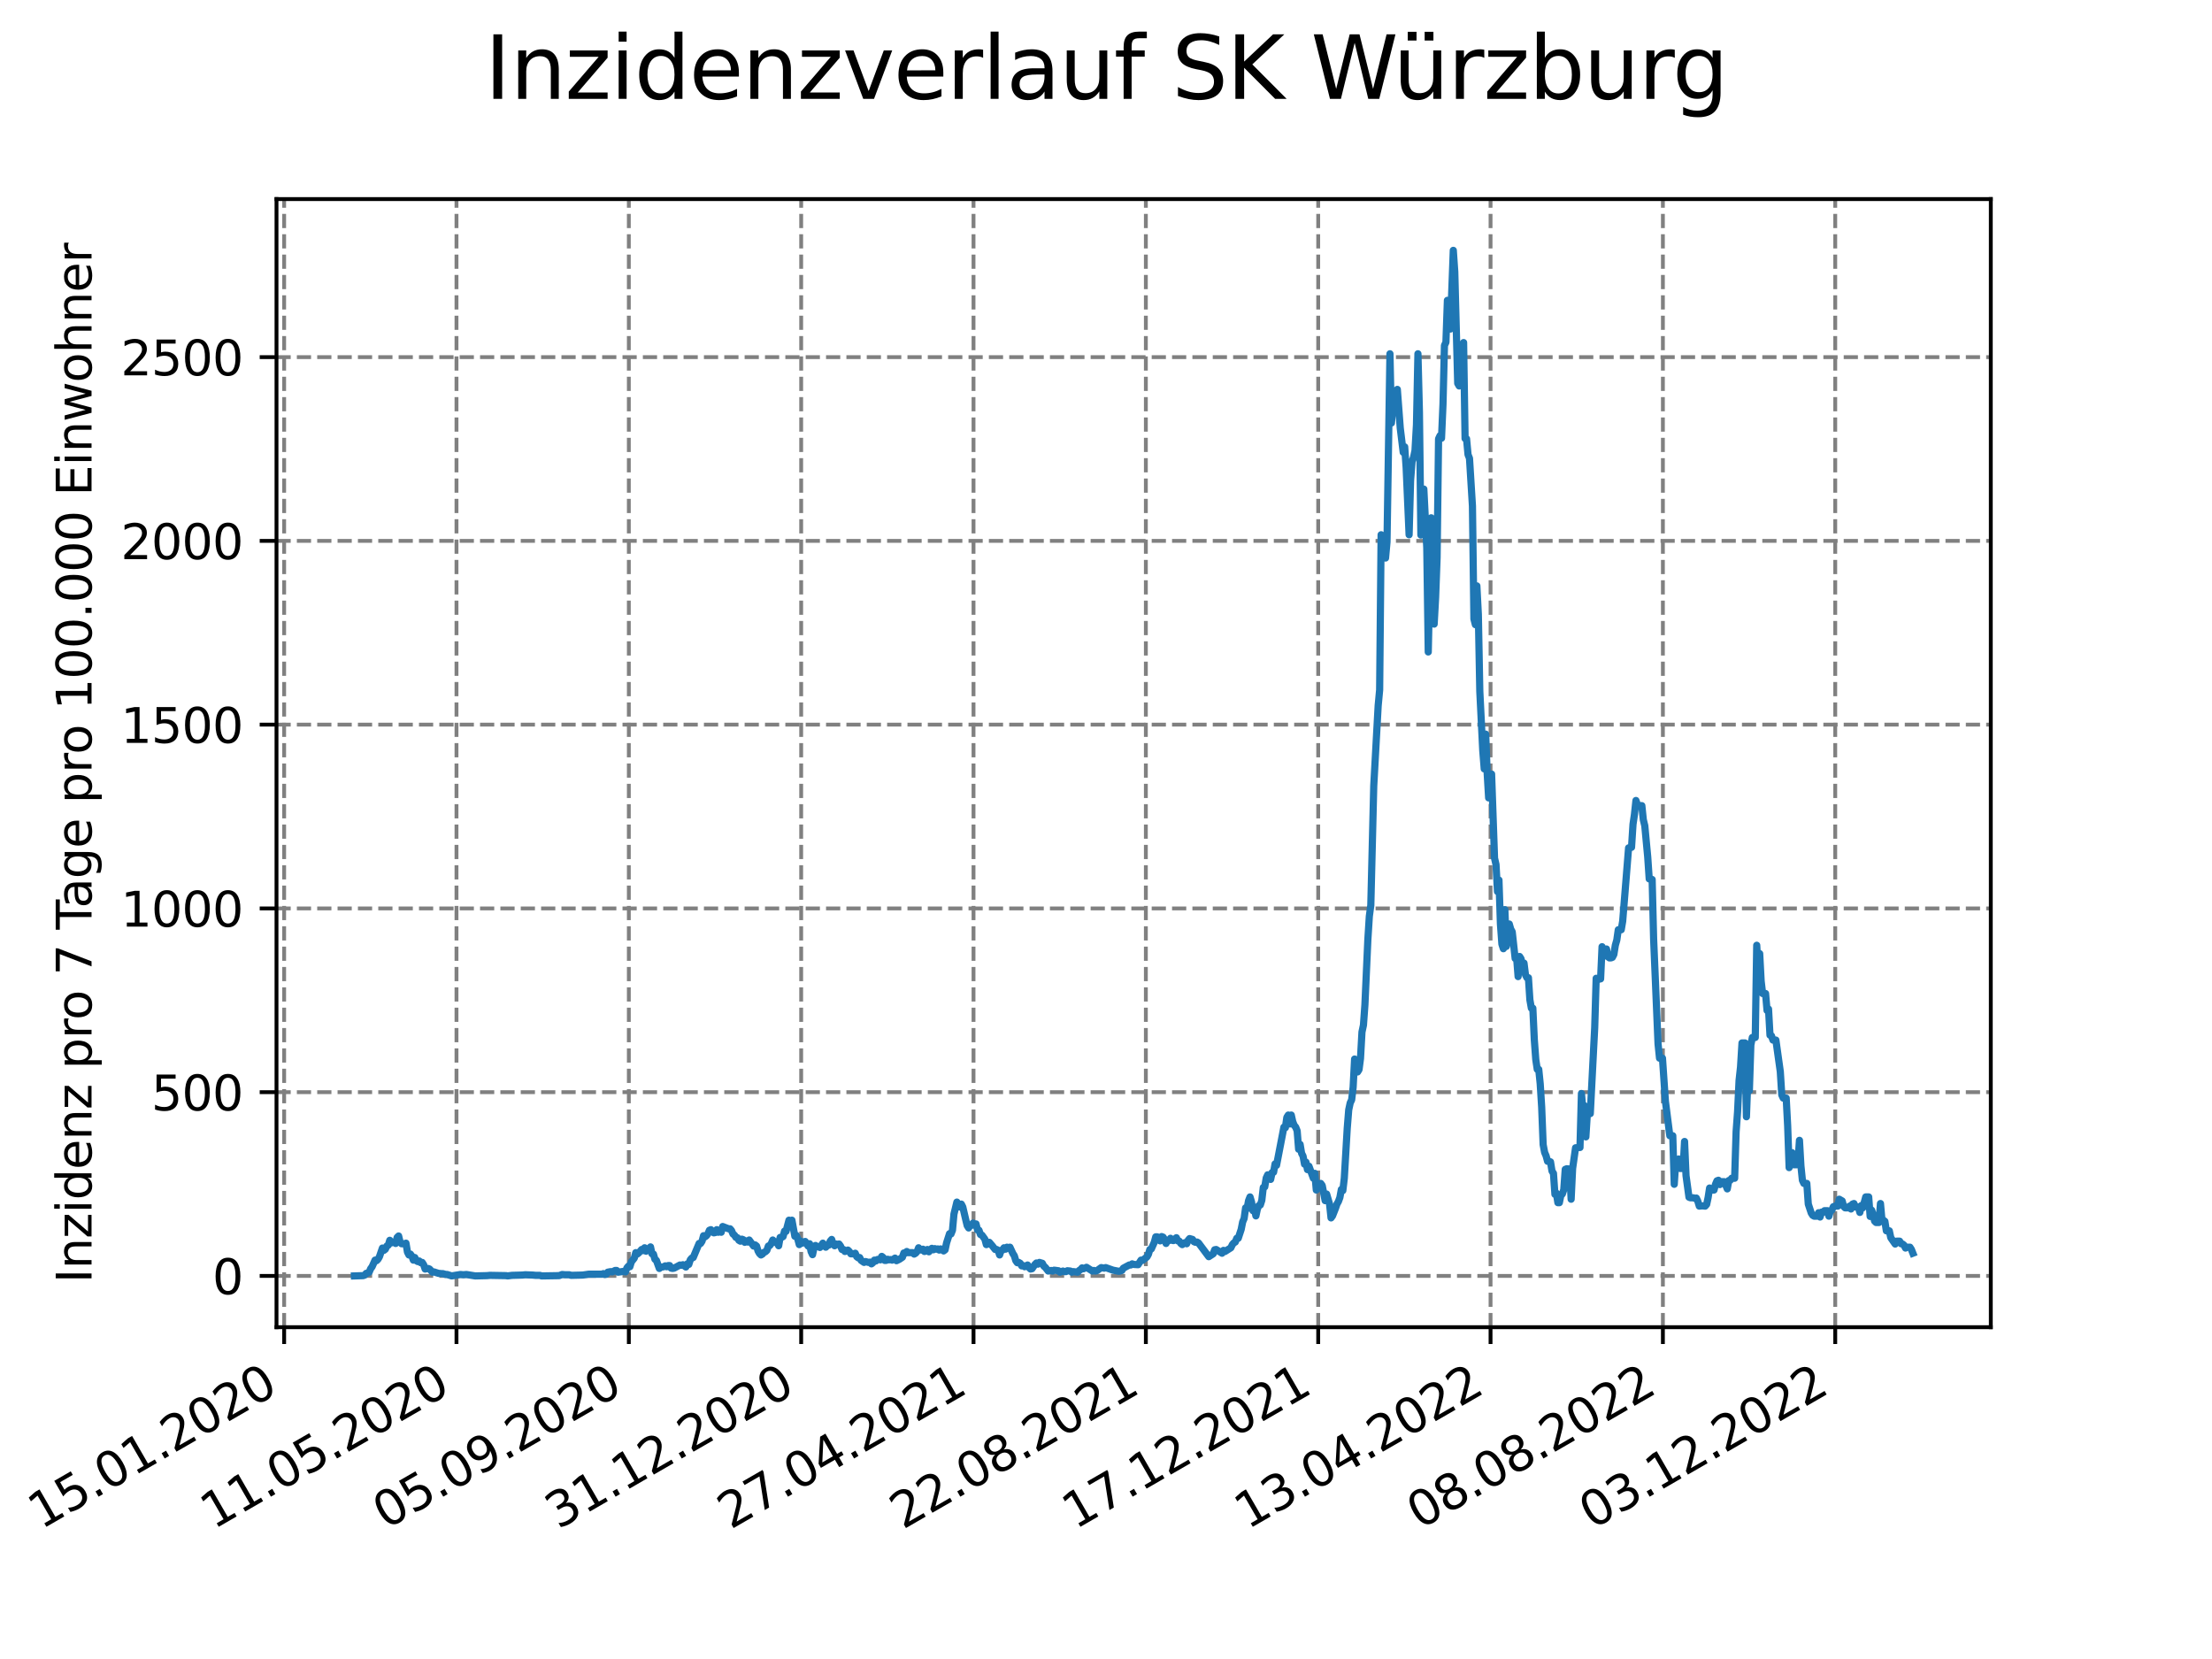 <?xml version="1.0" encoding="utf-8" standalone="no"?>
<!DOCTYPE svg PUBLIC "-//W3C//DTD SVG 1.1//EN"
  "http://www.w3.org/Graphics/SVG/1.1/DTD/svg11.dtd">
<svg xmlns:xlink="http://www.w3.org/1999/xlink" width="460.8pt" height="345.6pt" viewBox="0 0 460.8 345.6" xmlns="http://www.w3.org/2000/svg" version="1.1">
 <defs>
  <style type="text/css">*{stroke-linejoin: round; stroke-linecap: butt}</style>
 </defs>
 <g id="figure_1">
  <g id="patch_1">
   <path d="M 0 345.6 
L 460.8 345.6 
L 460.8 0 
L 0 0 
z
" style="fill: #ffffff"/>
  </g>
  <g id="axes_1">
   <g id="patch_2">
    <path d="M 57.6 276.48 
L 414.72 276.48 
L 414.72 41.472 
L 57.6 41.472 
z
" style="fill: #ffffff"/>
   </g>
   <g id="matplotlib.axis_1">
    <g id="xtick_1">
     <g id="line2d_1">
      <path d="M 59.193 276.48 
L 59.193 41.472 
" clip-path="url(#pc63fee8f72)" style="fill: none; stroke-dasharray: 2.96,1.28; stroke-dashoffset: 0; stroke: #808080; stroke-width: 0.8"/>
     </g>
     <g id="line2d_2">
      <defs>
       <path id="md79381e621" d="M 0 0 
L 0 3.5 
" style="stroke: #000000; stroke-width: 0.8"/>
      </defs>
      <g>
       <use xlink:href="#md79381e621" x="59.193" y="276.48" style="stroke: #000000; stroke-width: 0.8"/>
      </g>
     </g>
     <g id="text_1">
      <!-- 15.01.2020 -->
      <g transform="translate(8.568 318.689) rotate(-30) scale(0.1 -0.1)">
       <defs>
        <path id="DejaVuSans-31" d="M 794 531 
L 1825 531 
L 1825 4091 
L 703 3866 
L 703 4441 
L 1819 4666 
L 2450 4666 
L 2450 531 
L 3481 531 
L 3481 0 
L 794 0 
L 794 531 
z
" transform="scale(0.016)"/>
        <path id="DejaVuSans-35" d="M 691 4666 
L 3169 4666 
L 3169 4134 
L 1269 4134 
L 1269 2991 
Q 1406 3038 1543 3061 
Q 1681 3084 1819 3084 
Q 2600 3084 3056 2656 
Q 3513 2228 3513 1497 
Q 3513 744 3044 326 
Q 2575 -91 1722 -91 
Q 1428 -91 1123 -41 
Q 819 9 494 109 
L 494 744 
Q 775 591 1075 516 
Q 1375 441 1709 441 
Q 2250 441 2565 725 
Q 2881 1009 2881 1497 
Q 2881 1984 2565 2268 
Q 2250 2553 1709 2553 
Q 1456 2553 1204 2497 
Q 953 2441 691 2322 
L 691 4666 
z
" transform="scale(0.016)"/>
        <path id="DejaVuSans-2e" d="M 684 794 
L 1344 794 
L 1344 0 
L 684 0 
L 684 794 
z
" transform="scale(0.016)"/>
        <path id="DejaVuSans-30" d="M 2034 4250 
Q 1547 4250 1301 3770 
Q 1056 3291 1056 2328 
Q 1056 1369 1301 889 
Q 1547 409 2034 409 
Q 2525 409 2770 889 
Q 3016 1369 3016 2328 
Q 3016 3291 2770 3770 
Q 2525 4250 2034 4250 
z
M 2034 4750 
Q 2819 4750 3233 4129 
Q 3647 3509 3647 2328 
Q 3647 1150 3233 529 
Q 2819 -91 2034 -91 
Q 1250 -91 836 529 
Q 422 1150 422 2328 
Q 422 3509 836 4129 
Q 1250 4750 2034 4750 
z
" transform="scale(0.016)"/>
        <path id="DejaVuSans-32" d="M 1228 531 
L 3431 531 
L 3431 0 
L 469 0 
L 469 531 
Q 828 903 1448 1529 
Q 2069 2156 2228 2338 
Q 2531 2678 2651 2914 
Q 2772 3150 2772 3378 
Q 2772 3750 2511 3984 
Q 2250 4219 1831 4219 
Q 1534 4219 1204 4116 
Q 875 4013 500 3803 
L 500 4441 
Q 881 4594 1212 4672 
Q 1544 4750 1819 4750 
Q 2544 4750 2975 4387 
Q 3406 4025 3406 3419 
Q 3406 3131 3298 2873 
Q 3191 2616 2906 2266 
Q 2828 2175 2409 1742 
Q 1991 1309 1228 531 
z
" transform="scale(0.016)"/>
       </defs>
       <use xlink:href="#DejaVuSans-31"/>
       <use xlink:href="#DejaVuSans-35" x="63.623"/>
       <use xlink:href="#DejaVuSans-2e" x="127.246"/>
       <use xlink:href="#DejaVuSans-30" x="159.033"/>
       <use xlink:href="#DejaVuSans-31" x="222.656"/>
       <use xlink:href="#DejaVuSans-2e" x="286.279"/>
       <use xlink:href="#DejaVuSans-32" x="318.066"/>
       <use xlink:href="#DejaVuSans-30" x="381.689"/>
       <use xlink:href="#DejaVuSans-32" x="445.312"/>
       <use xlink:href="#DejaVuSans-30" x="508.936"/>
      </g>
     </g>
    </g>
    <g id="xtick_2">
     <g id="line2d_3">
      <path d="M 95.095 276.48 
L 95.095 41.472 
" clip-path="url(#pc63fee8f72)" style="fill: none; stroke-dasharray: 2.96,1.28; stroke-dashoffset: 0; stroke: #808080; stroke-width: 0.8"/>
     </g>
     <g id="line2d_4">
      <g>
       <use xlink:href="#md79381e621" x="95.095" y="276.48" style="stroke: #000000; stroke-width: 0.8"/>
      </g>
     </g>
     <g id="text_2">
      <!-- 11.05.2020 -->
      <g transform="translate(44.47 318.689) rotate(-30) scale(0.1 -0.1)">
       <use xlink:href="#DejaVuSans-31"/>
       <use xlink:href="#DejaVuSans-31" x="63.623"/>
       <use xlink:href="#DejaVuSans-2e" x="127.246"/>
       <use xlink:href="#DejaVuSans-30" x="159.033"/>
       <use xlink:href="#DejaVuSans-35" x="222.656"/>
       <use xlink:href="#DejaVuSans-2e" x="286.279"/>
       <use xlink:href="#DejaVuSans-32" x="318.066"/>
       <use xlink:href="#DejaVuSans-30" x="381.689"/>
       <use xlink:href="#DejaVuSans-32" x="445.312"/>
       <use xlink:href="#DejaVuSans-30" x="508.936"/>
      </g>
     </g>
    </g>
    <g id="xtick_3">
     <g id="line2d_5">
      <path d="M 130.998 276.48 
L 130.998 41.472 
" clip-path="url(#pc63fee8f72)" style="fill: none; stroke-dasharray: 2.96,1.28; stroke-dashoffset: 0; stroke: #808080; stroke-width: 0.8"/>
     </g>
     <g id="line2d_6">
      <g>
       <use xlink:href="#md79381e621" x="130.998" y="276.48" style="stroke: #000000; stroke-width: 0.8"/>
      </g>
     </g>
     <g id="text_3">
      <!-- 05.09.2020 -->
      <g transform="translate(80.372 318.689) rotate(-30) scale(0.1 -0.1)">
       <defs>
        <path id="DejaVuSans-39" d="M 703 97 
L 703 672 
Q 941 559 1184 500 
Q 1428 441 1663 441 
Q 2288 441 2617 861 
Q 2947 1281 2994 2138 
Q 2813 1869 2534 1725 
Q 2256 1581 1919 1581 
Q 1219 1581 811 2004 
Q 403 2428 403 3163 
Q 403 3881 828 4315 
Q 1253 4750 1959 4750 
Q 2769 4750 3195 4129 
Q 3622 3509 3622 2328 
Q 3622 1225 3098 567 
Q 2575 -91 1691 -91 
Q 1453 -91 1209 -44 
Q 966 3 703 97 
z
M 1959 2075 
Q 2384 2075 2632 2365 
Q 2881 2656 2881 3163 
Q 2881 3666 2632 3958 
Q 2384 4250 1959 4250 
Q 1534 4250 1286 3958 
Q 1038 3666 1038 3163 
Q 1038 2656 1286 2365 
Q 1534 2075 1959 2075 
z
" transform="scale(0.016)"/>
       </defs>
       <use xlink:href="#DejaVuSans-30"/>
       <use xlink:href="#DejaVuSans-35" x="63.623"/>
       <use xlink:href="#DejaVuSans-2e" x="127.246"/>
       <use xlink:href="#DejaVuSans-30" x="159.033"/>
       <use xlink:href="#DejaVuSans-39" x="222.656"/>
       <use xlink:href="#DejaVuSans-2e" x="286.279"/>
       <use xlink:href="#DejaVuSans-32" x="318.066"/>
       <use xlink:href="#DejaVuSans-30" x="381.689"/>
       <use xlink:href="#DejaVuSans-32" x="445.312"/>
       <use xlink:href="#DejaVuSans-30" x="508.936"/>
      </g>
     </g>
    </g>
    <g id="xtick_4">
     <g id="line2d_7">
      <path d="M 166.9 276.48 
L 166.9 41.472 
" clip-path="url(#pc63fee8f72)" style="fill: none; stroke-dasharray: 2.96,1.28; stroke-dashoffset: 0; stroke: #808080; stroke-width: 0.8"/>
     </g>
     <g id="line2d_8">
      <g>
       <use xlink:href="#md79381e621" x="166.9" y="276.48" style="stroke: #000000; stroke-width: 0.8"/>
      </g>
     </g>
     <g id="text_4">
      <!-- 31.12.2020 -->
      <g transform="translate(116.275 318.689) rotate(-30) scale(0.1 -0.1)">
       <defs>
        <path id="DejaVuSans-33" d="M 2597 2516 
Q 3050 2419 3304 2112 
Q 3559 1806 3559 1356 
Q 3559 666 3084 287 
Q 2609 -91 1734 -91 
Q 1441 -91 1130 -33 
Q 819 25 488 141 
L 488 750 
Q 750 597 1062 519 
Q 1375 441 1716 441 
Q 2309 441 2620 675 
Q 2931 909 2931 1356 
Q 2931 1769 2642 2001 
Q 2353 2234 1838 2234 
L 1294 2234 
L 1294 2753 
L 1863 2753 
Q 2328 2753 2575 2939 
Q 2822 3125 2822 3475 
Q 2822 3834 2567 4026 
Q 2313 4219 1838 4219 
Q 1578 4219 1281 4162 
Q 984 4106 628 3988 
L 628 4550 
Q 988 4650 1302 4700 
Q 1616 4750 1894 4750 
Q 2613 4750 3031 4423 
Q 3450 4097 3450 3541 
Q 3450 3153 3228 2886 
Q 3006 2619 2597 2516 
z
" transform="scale(0.016)"/>
       </defs>
       <use xlink:href="#DejaVuSans-33"/>
       <use xlink:href="#DejaVuSans-31" x="63.623"/>
       <use xlink:href="#DejaVuSans-2e" x="127.246"/>
       <use xlink:href="#DejaVuSans-31" x="159.033"/>
       <use xlink:href="#DejaVuSans-32" x="222.656"/>
       <use xlink:href="#DejaVuSans-2e" x="286.279"/>
       <use xlink:href="#DejaVuSans-32" x="318.066"/>
       <use xlink:href="#DejaVuSans-30" x="381.689"/>
       <use xlink:href="#DejaVuSans-32" x="445.312"/>
       <use xlink:href="#DejaVuSans-30" x="508.936"/>
      </g>
     </g>
    </g>
    <g id="xtick_5">
     <g id="line2d_9">
      <path d="M 202.802 276.48 
L 202.802 41.472 
" clip-path="url(#pc63fee8f72)" style="fill: none; stroke-dasharray: 2.96,1.28; stroke-dashoffset: 0; stroke: #808080; stroke-width: 0.8"/>
     </g>
     <g id="line2d_10">
      <g>
       <use xlink:href="#md79381e621" x="202.802" y="276.48" style="stroke: #000000; stroke-width: 0.8"/>
      </g>
     </g>
     <g id="text_5">
      <!-- 27.04.2021 -->
      <g transform="translate(152.177 318.689) rotate(-30) scale(0.1 -0.1)">
       <defs>
        <path id="DejaVuSans-37" d="M 525 4666 
L 3525 4666 
L 3525 4397 
L 1831 0 
L 1172 0 
L 2766 4134 
L 525 4134 
L 525 4666 
z
" transform="scale(0.016)"/>
        <path id="DejaVuSans-34" d="M 2419 4116 
L 825 1625 
L 2419 1625 
L 2419 4116 
z
M 2253 4666 
L 3047 4666 
L 3047 1625 
L 3713 1625 
L 3713 1100 
L 3047 1100 
L 3047 0 
L 2419 0 
L 2419 1100 
L 313 1100 
L 313 1709 
L 2253 4666 
z
" transform="scale(0.016)"/>
       </defs>
       <use xlink:href="#DejaVuSans-32"/>
       <use xlink:href="#DejaVuSans-37" x="63.623"/>
       <use xlink:href="#DejaVuSans-2e" x="127.246"/>
       <use xlink:href="#DejaVuSans-30" x="159.033"/>
       <use xlink:href="#DejaVuSans-34" x="222.656"/>
       <use xlink:href="#DejaVuSans-2e" x="286.279"/>
       <use xlink:href="#DejaVuSans-32" x="318.066"/>
       <use xlink:href="#DejaVuSans-30" x="381.689"/>
       <use xlink:href="#DejaVuSans-32" x="445.312"/>
       <use xlink:href="#DejaVuSans-31" x="508.936"/>
      </g>
     </g>
    </g>
    <g id="xtick_6">
     <g id="line2d_11">
      <path d="M 238.704 276.48 
L 238.704 41.472 
" clip-path="url(#pc63fee8f72)" style="fill: none; stroke-dasharray: 2.96,1.28; stroke-dashoffset: 0; stroke: #808080; stroke-width: 0.8"/>
     </g>
     <g id="line2d_12">
      <g>
       <use xlink:href="#md79381e621" x="238.704" y="276.48" style="stroke: #000000; stroke-width: 0.8"/>
      </g>
     </g>
     <g id="text_6">
      <!-- 22.08.2021 -->
      <g transform="translate(188.079 318.689) rotate(-30) scale(0.1 -0.1)">
       <defs>
        <path id="DejaVuSans-38" d="M 2034 2216 
Q 1584 2216 1326 1975 
Q 1069 1734 1069 1313 
Q 1069 891 1326 650 
Q 1584 409 2034 409 
Q 2484 409 2743 651 
Q 3003 894 3003 1313 
Q 3003 1734 2745 1975 
Q 2488 2216 2034 2216 
z
M 1403 2484 
Q 997 2584 770 2862 
Q 544 3141 544 3541 
Q 544 4100 942 4425 
Q 1341 4750 2034 4750 
Q 2731 4750 3128 4425 
Q 3525 4100 3525 3541 
Q 3525 3141 3298 2862 
Q 3072 2584 2669 2484 
Q 3125 2378 3379 2068 
Q 3634 1759 3634 1313 
Q 3634 634 3220 271 
Q 2806 -91 2034 -91 
Q 1263 -91 848 271 
Q 434 634 434 1313 
Q 434 1759 690 2068 
Q 947 2378 1403 2484 
z
M 1172 3481 
Q 1172 3119 1398 2916 
Q 1625 2713 2034 2713 
Q 2441 2713 2670 2916 
Q 2900 3119 2900 3481 
Q 2900 3844 2670 4047 
Q 2441 4250 2034 4250 
Q 1625 4250 1398 4047 
Q 1172 3844 1172 3481 
z
" transform="scale(0.016)"/>
       </defs>
       <use xlink:href="#DejaVuSans-32"/>
       <use xlink:href="#DejaVuSans-32" x="63.623"/>
       <use xlink:href="#DejaVuSans-2e" x="127.246"/>
       <use xlink:href="#DejaVuSans-30" x="159.033"/>
       <use xlink:href="#DejaVuSans-38" x="222.656"/>
       <use xlink:href="#DejaVuSans-2e" x="286.279"/>
       <use xlink:href="#DejaVuSans-32" x="318.066"/>
       <use xlink:href="#DejaVuSans-30" x="381.689"/>
       <use xlink:href="#DejaVuSans-32" x="445.312"/>
       <use xlink:href="#DejaVuSans-31" x="508.936"/>
      </g>
     </g>
    </g>
    <g id="xtick_7">
     <g id="line2d_13">
      <path d="M 274.607 276.48 
L 274.607 41.472 
" clip-path="url(#pc63fee8f72)" style="fill: none; stroke-dasharray: 2.96,1.28; stroke-dashoffset: 0; stroke: #808080; stroke-width: 0.8"/>
     </g>
     <g id="line2d_14">
      <g>
       <use xlink:href="#md79381e621" x="274.607" y="276.48" style="stroke: #000000; stroke-width: 0.8"/>
      </g>
     </g>
     <g id="text_7">
      <!-- 17.12.2021 -->
      <g transform="translate(223.981 318.689) rotate(-30) scale(0.1 -0.1)">
       <use xlink:href="#DejaVuSans-31"/>
       <use xlink:href="#DejaVuSans-37" x="63.623"/>
       <use xlink:href="#DejaVuSans-2e" x="127.246"/>
       <use xlink:href="#DejaVuSans-31" x="159.033"/>
       <use xlink:href="#DejaVuSans-32" x="222.656"/>
       <use xlink:href="#DejaVuSans-2e" x="286.279"/>
       <use xlink:href="#DejaVuSans-32" x="318.066"/>
       <use xlink:href="#DejaVuSans-30" x="381.689"/>
       <use xlink:href="#DejaVuSans-32" x="445.312"/>
       <use xlink:href="#DejaVuSans-31" x="508.936"/>
      </g>
     </g>
    </g>
    <g id="xtick_8">
     <g id="line2d_15">
      <path d="M 310.509 276.48 
L 310.509 41.472 
" clip-path="url(#pc63fee8f72)" style="fill: none; stroke-dasharray: 2.96,1.28; stroke-dashoffset: 0; stroke: #808080; stroke-width: 0.8"/>
     </g>
     <g id="line2d_16">
      <g>
       <use xlink:href="#md79381e621" x="310.509" y="276.48" style="stroke: #000000; stroke-width: 0.8"/>
      </g>
     </g>
     <g id="text_8">
      <!-- 13.04.2022 -->
      <g transform="translate(259.884 318.689) rotate(-30) scale(0.1 -0.1)">
       <use xlink:href="#DejaVuSans-31"/>
       <use xlink:href="#DejaVuSans-33" x="63.623"/>
       <use xlink:href="#DejaVuSans-2e" x="127.246"/>
       <use xlink:href="#DejaVuSans-30" x="159.033"/>
       <use xlink:href="#DejaVuSans-34" x="222.656"/>
       <use xlink:href="#DejaVuSans-2e" x="286.279"/>
       <use xlink:href="#DejaVuSans-32" x="318.066"/>
       <use xlink:href="#DejaVuSans-30" x="381.689"/>
       <use xlink:href="#DejaVuSans-32" x="445.312"/>
       <use xlink:href="#DejaVuSans-32" x="508.936"/>
      </g>
     </g>
    </g>
    <g id="xtick_9">
     <g id="line2d_17">
      <path d="M 346.411 276.48 
L 346.411 41.472 
" clip-path="url(#pc63fee8f72)" style="fill: none; stroke-dasharray: 2.96,1.28; stroke-dashoffset: 0; stroke: #808080; stroke-width: 0.8"/>
     </g>
     <g id="line2d_18">
      <g>
       <use xlink:href="#md79381e621" x="346.411" y="276.48" style="stroke: #000000; stroke-width: 0.8"/>
      </g>
     </g>
     <g id="text_9">
      <!-- 08.08.2022 -->
      <g transform="translate(295.786 318.689) rotate(-30) scale(0.1 -0.1)">
       <use xlink:href="#DejaVuSans-30"/>
       <use xlink:href="#DejaVuSans-38" x="63.623"/>
       <use xlink:href="#DejaVuSans-2e" x="127.246"/>
       <use xlink:href="#DejaVuSans-30" x="159.033"/>
       <use xlink:href="#DejaVuSans-38" x="222.656"/>
       <use xlink:href="#DejaVuSans-2e" x="286.279"/>
       <use xlink:href="#DejaVuSans-32" x="318.066"/>
       <use xlink:href="#DejaVuSans-30" x="381.689"/>
       <use xlink:href="#DejaVuSans-32" x="445.312"/>
       <use xlink:href="#DejaVuSans-32" x="508.936"/>
      </g>
     </g>
    </g>
    <g id="xtick_10">
     <g id="line2d_19">
      <path d="M 382.313 276.48 
L 382.313 41.472 
" clip-path="url(#pc63fee8f72)" style="fill: none; stroke-dasharray: 2.96,1.28; stroke-dashoffset: 0; stroke: #808080; stroke-width: 0.8"/>
     </g>
     <g id="line2d_20">
      <g>
       <use xlink:href="#md79381e621" x="382.313" y="276.48" style="stroke: #000000; stroke-width: 0.8"/>
      </g>
     </g>
     <g id="text_10">
      <!-- 03.12.2022 -->
      <g transform="translate(331.688 318.689) rotate(-30) scale(0.1 -0.1)">
       <use xlink:href="#DejaVuSans-30"/>
       <use xlink:href="#DejaVuSans-33" x="63.623"/>
       <use xlink:href="#DejaVuSans-2e" x="127.246"/>
       <use xlink:href="#DejaVuSans-31" x="159.033"/>
       <use xlink:href="#DejaVuSans-32" x="222.656"/>
       <use xlink:href="#DejaVuSans-2e" x="286.279"/>
       <use xlink:href="#DejaVuSans-32" x="318.066"/>
       <use xlink:href="#DejaVuSans-30" x="381.689"/>
       <use xlink:href="#DejaVuSans-32" x="445.312"/>
       <use xlink:href="#DejaVuSans-32" x="508.936"/>
      </g>
     </g>
    </g>
   </g>
   <g id="matplotlib.axis_2">
    <g id="ytick_1">
     <g id="line2d_21">
      <path d="M 57.6 265.798 
L 414.72 265.798 
" clip-path="url(#pc63fee8f72)" style="fill: none; stroke-dasharray: 2.96,1.28; stroke-dashoffset: 0; stroke: #808080; stroke-width: 0.8"/>
     </g>
     <g id="line2d_22">
      <defs>
       <path id="m1cbe222400" d="M 0 0 
L -3.5 0 
" style="stroke: #000000; stroke-width: 0.8"/>
      </defs>
      <g>
       <use xlink:href="#m1cbe222400" x="57.6" y="265.798" style="stroke: #000000; stroke-width: 0.8"/>
      </g>
     </g>
     <g id="text_11">
      <!-- 0 -->
      <g transform="translate(44.237 269.597) scale(0.1 -0.1)">
       <use xlink:href="#DejaVuSans-30"/>
      </g>
     </g>
    </g>
    <g id="ytick_2">
     <g id="line2d_23">
      <path d="M 57.6 227.517 
L 414.72 227.517 
" clip-path="url(#pc63fee8f72)" style="fill: none; stroke-dasharray: 2.96,1.28; stroke-dashoffset: 0; stroke: #808080; stroke-width: 0.8"/>
     </g>
     <g id="line2d_24">
      <g>
       <use xlink:href="#m1cbe222400" x="57.6" y="227.517" style="stroke: #000000; stroke-width: 0.8"/>
      </g>
     </g>
     <g id="text_12">
      <!-- 500 -->
      <g transform="translate(31.512 231.317) scale(0.1 -0.1)">
       <use xlink:href="#DejaVuSans-35"/>
       <use xlink:href="#DejaVuSans-30" x="63.623"/>
       <use xlink:href="#DejaVuSans-30" x="127.246"/>
      </g>
     </g>
    </g>
    <g id="ytick_3">
     <g id="line2d_25">
      <path d="M 57.6 189.237 
L 414.72 189.237 
" clip-path="url(#pc63fee8f72)" style="fill: none; stroke-dasharray: 2.96,1.28; stroke-dashoffset: 0; stroke: #808080; stroke-width: 0.8"/>
     </g>
     <g id="line2d_26">
      <g>
       <use xlink:href="#m1cbe222400" x="57.6" y="189.237" style="stroke: #000000; stroke-width: 0.8"/>
      </g>
     </g>
     <g id="text_13">
      <!-- 1000 -->
      <g transform="translate(25.15 193.036) scale(0.1 -0.1)">
       <use xlink:href="#DejaVuSans-31"/>
       <use xlink:href="#DejaVuSans-30" x="63.623"/>
       <use xlink:href="#DejaVuSans-30" x="127.246"/>
       <use xlink:href="#DejaVuSans-30" x="190.869"/>
      </g>
     </g>
    </g>
    <g id="ytick_4">
     <g id="line2d_27">
      <path d="M 57.6 150.956 
L 414.72 150.956 
" clip-path="url(#pc63fee8f72)" style="fill: none; stroke-dasharray: 2.96,1.28; stroke-dashoffset: 0; stroke: #808080; stroke-width: 0.8"/>
     </g>
     <g id="line2d_28">
      <g>
       <use xlink:href="#m1cbe222400" x="57.6" y="150.956" style="stroke: #000000; stroke-width: 0.8"/>
      </g>
     </g>
     <g id="text_14">
      <!-- 1500 -->
      <g transform="translate(25.15 154.756) scale(0.1 -0.1)">
       <use xlink:href="#DejaVuSans-31"/>
       <use xlink:href="#DejaVuSans-35" x="63.623"/>
       <use xlink:href="#DejaVuSans-30" x="127.246"/>
       <use xlink:href="#DejaVuSans-30" x="190.869"/>
      </g>
     </g>
    </g>
    <g id="ytick_5">
     <g id="line2d_29">
      <path d="M 57.6 112.676 
L 414.72 112.676 
" clip-path="url(#pc63fee8f72)" style="fill: none; stroke-dasharray: 2.96,1.28; stroke-dashoffset: 0; stroke: #808080; stroke-width: 0.8"/>
     </g>
     <g id="line2d_30">
      <g>
       <use xlink:href="#m1cbe222400" x="57.6" y="112.676" style="stroke: #000000; stroke-width: 0.8"/>
      </g>
     </g>
     <g id="text_15">
      <!-- 2000 -->
      <g transform="translate(25.15 116.475) scale(0.1 -0.1)">
       <use xlink:href="#DejaVuSans-32"/>
       <use xlink:href="#DejaVuSans-30" x="63.623"/>
       <use xlink:href="#DejaVuSans-30" x="127.246"/>
       <use xlink:href="#DejaVuSans-30" x="190.869"/>
      </g>
     </g>
    </g>
    <g id="ytick_6">
     <g id="line2d_31">
      <path d="M 57.6 74.395 
L 414.72 74.395 
" clip-path="url(#pc63fee8f72)" style="fill: none; stroke-dasharray: 2.96,1.28; stroke-dashoffset: 0; stroke: #808080; stroke-width: 0.8"/>
     </g>
     <g id="line2d_32">
      <g>
       <use xlink:href="#m1cbe222400" x="57.6" y="74.395" style="stroke: #000000; stroke-width: 0.8"/>
      </g>
     </g>
     <g id="text_16">
      <!-- 2500 -->
      <g transform="translate(25.15 78.194) scale(0.1 -0.1)">
       <use xlink:href="#DejaVuSans-32"/>
       <use xlink:href="#DejaVuSans-35" x="63.623"/>
       <use xlink:href="#DejaVuSans-30" x="127.246"/>
       <use xlink:href="#DejaVuSans-30" x="190.869"/>
      </g>
     </g>
    </g>
    <g id="text_17">
     <!-- Inzidenz pro 7 Tage pro 100.000 Einwohner -->
     <g transform="translate(19.07 267.301) rotate(-90) scale(0.1 -0.1)">
      <defs>
       <path id="DejaVuSans-49" d="M 628 4666 
L 1259 4666 
L 1259 0 
L 628 0 
L 628 4666 
z
" transform="scale(0.016)"/>
       <path id="DejaVuSans-6e" d="M 3513 2113 
L 3513 0 
L 2938 0 
L 2938 2094 
Q 2938 2591 2744 2837 
Q 2550 3084 2163 3084 
Q 1697 3084 1428 2787 
Q 1159 2491 1159 1978 
L 1159 0 
L 581 0 
L 581 3500 
L 1159 3500 
L 1159 2956 
Q 1366 3272 1645 3428 
Q 1925 3584 2291 3584 
Q 2894 3584 3203 3211 
Q 3513 2838 3513 2113 
z
" transform="scale(0.016)"/>
       <path id="DejaVuSans-7a" d="M 353 3500 
L 3084 3500 
L 3084 2975 
L 922 459 
L 3084 459 
L 3084 0 
L 275 0 
L 275 525 
L 2438 3041 
L 353 3041 
L 353 3500 
z
" transform="scale(0.016)"/>
       <path id="DejaVuSans-69" d="M 603 3500 
L 1178 3500 
L 1178 0 
L 603 0 
L 603 3500 
z
M 603 4863 
L 1178 4863 
L 1178 4134 
L 603 4134 
L 603 4863 
z
" transform="scale(0.016)"/>
       <path id="DejaVuSans-64" d="M 2906 2969 
L 2906 4863 
L 3481 4863 
L 3481 0 
L 2906 0 
L 2906 525 
Q 2725 213 2448 61 
Q 2172 -91 1784 -91 
Q 1150 -91 751 415 
Q 353 922 353 1747 
Q 353 2572 751 3078 
Q 1150 3584 1784 3584 
Q 2172 3584 2448 3432 
Q 2725 3281 2906 2969 
z
M 947 1747 
Q 947 1113 1208 752 
Q 1469 391 1925 391 
Q 2381 391 2643 752 
Q 2906 1113 2906 1747 
Q 2906 2381 2643 2742 
Q 2381 3103 1925 3103 
Q 1469 3103 1208 2742 
Q 947 2381 947 1747 
z
" transform="scale(0.016)"/>
       <path id="DejaVuSans-65" d="M 3597 1894 
L 3597 1613 
L 953 1613 
Q 991 1019 1311 708 
Q 1631 397 2203 397 
Q 2534 397 2845 478 
Q 3156 559 3463 722 
L 3463 178 
Q 3153 47 2828 -22 
Q 2503 -91 2169 -91 
Q 1331 -91 842 396 
Q 353 884 353 1716 
Q 353 2575 817 3079 
Q 1281 3584 2069 3584 
Q 2775 3584 3186 3129 
Q 3597 2675 3597 1894 
z
M 3022 2063 
Q 3016 2534 2758 2815 
Q 2500 3097 2075 3097 
Q 1594 3097 1305 2825 
Q 1016 2553 972 2059 
L 3022 2063 
z
" transform="scale(0.016)"/>
       <path id="DejaVuSans-20" transform="scale(0.016)"/>
       <path id="DejaVuSans-70" d="M 1159 525 
L 1159 -1331 
L 581 -1331 
L 581 3500 
L 1159 3500 
L 1159 2969 
Q 1341 3281 1617 3432 
Q 1894 3584 2278 3584 
Q 2916 3584 3314 3078 
Q 3713 2572 3713 1747 
Q 3713 922 3314 415 
Q 2916 -91 2278 -91 
Q 1894 -91 1617 61 
Q 1341 213 1159 525 
z
M 3116 1747 
Q 3116 2381 2855 2742 
Q 2594 3103 2138 3103 
Q 1681 3103 1420 2742 
Q 1159 2381 1159 1747 
Q 1159 1113 1420 752 
Q 1681 391 2138 391 
Q 2594 391 2855 752 
Q 3116 1113 3116 1747 
z
" transform="scale(0.016)"/>
       <path id="DejaVuSans-72" d="M 2631 2963 
Q 2534 3019 2420 3045 
Q 2306 3072 2169 3072 
Q 1681 3072 1420 2755 
Q 1159 2438 1159 1844 
L 1159 0 
L 581 0 
L 581 3500 
L 1159 3500 
L 1159 2956 
Q 1341 3275 1631 3429 
Q 1922 3584 2338 3584 
Q 2397 3584 2469 3576 
Q 2541 3569 2628 3553 
L 2631 2963 
z
" transform="scale(0.016)"/>
       <path id="DejaVuSans-6f" d="M 1959 3097 
Q 1497 3097 1228 2736 
Q 959 2375 959 1747 
Q 959 1119 1226 758 
Q 1494 397 1959 397 
Q 2419 397 2687 759 
Q 2956 1122 2956 1747 
Q 2956 2369 2687 2733 
Q 2419 3097 1959 3097 
z
M 1959 3584 
Q 2709 3584 3137 3096 
Q 3566 2609 3566 1747 
Q 3566 888 3137 398 
Q 2709 -91 1959 -91 
Q 1206 -91 779 398 
Q 353 888 353 1747 
Q 353 2609 779 3096 
Q 1206 3584 1959 3584 
z
" transform="scale(0.016)"/>
       <path id="DejaVuSans-54" d="M -19 4666 
L 3928 4666 
L 3928 4134 
L 2272 4134 
L 2272 0 
L 1638 0 
L 1638 4134 
L -19 4134 
L -19 4666 
z
" transform="scale(0.016)"/>
       <path id="DejaVuSans-61" d="M 2194 1759 
Q 1497 1759 1228 1600 
Q 959 1441 959 1056 
Q 959 750 1161 570 
Q 1363 391 1709 391 
Q 2188 391 2477 730 
Q 2766 1069 2766 1631 
L 2766 1759 
L 2194 1759 
z
M 3341 1997 
L 3341 0 
L 2766 0 
L 2766 531 
Q 2569 213 2275 61 
Q 1981 -91 1556 -91 
Q 1019 -91 701 211 
Q 384 513 384 1019 
Q 384 1609 779 1909 
Q 1175 2209 1959 2209 
L 2766 2209 
L 2766 2266 
Q 2766 2663 2505 2880 
Q 2244 3097 1772 3097 
Q 1472 3097 1187 3025 
Q 903 2953 641 2809 
L 641 3341 
Q 956 3463 1253 3523 
Q 1550 3584 1831 3584 
Q 2591 3584 2966 3190 
Q 3341 2797 3341 1997 
z
" transform="scale(0.016)"/>
       <path id="DejaVuSans-67" d="M 2906 1791 
Q 2906 2416 2648 2759 
Q 2391 3103 1925 3103 
Q 1463 3103 1205 2759 
Q 947 2416 947 1791 
Q 947 1169 1205 825 
Q 1463 481 1925 481 
Q 2391 481 2648 825 
Q 2906 1169 2906 1791 
z
M 3481 434 
Q 3481 -459 3084 -895 
Q 2688 -1331 1869 -1331 
Q 1566 -1331 1297 -1286 
Q 1028 -1241 775 -1147 
L 775 -588 
Q 1028 -725 1275 -790 
Q 1522 -856 1778 -856 
Q 2344 -856 2625 -561 
Q 2906 -266 2906 331 
L 2906 616 
Q 2728 306 2450 153 
Q 2172 0 1784 0 
Q 1141 0 747 490 
Q 353 981 353 1791 
Q 353 2603 747 3093 
Q 1141 3584 1784 3584 
Q 2172 3584 2450 3431 
Q 2728 3278 2906 2969 
L 2906 3500 
L 3481 3500 
L 3481 434 
z
" transform="scale(0.016)"/>
       <path id="DejaVuSans-45" d="M 628 4666 
L 3578 4666 
L 3578 4134 
L 1259 4134 
L 1259 2753 
L 3481 2753 
L 3481 2222 
L 1259 2222 
L 1259 531 
L 3634 531 
L 3634 0 
L 628 0 
L 628 4666 
z
" transform="scale(0.016)"/>
       <path id="DejaVuSans-77" d="M 269 3500 
L 844 3500 
L 1563 769 
L 2278 3500 
L 2956 3500 
L 3675 769 
L 4391 3500 
L 4966 3500 
L 4050 0 
L 3372 0 
L 2619 2869 
L 1863 0 
L 1184 0 
L 269 3500 
z
" transform="scale(0.016)"/>
       <path id="DejaVuSans-68" d="M 3513 2113 
L 3513 0 
L 2938 0 
L 2938 2094 
Q 2938 2591 2744 2837 
Q 2550 3084 2163 3084 
Q 1697 3084 1428 2787 
Q 1159 2491 1159 1978 
L 1159 0 
L 581 0 
L 581 4863 
L 1159 4863 
L 1159 2956 
Q 1366 3272 1645 3428 
Q 1925 3584 2291 3584 
Q 2894 3584 3203 3211 
Q 3513 2838 3513 2113 
z
" transform="scale(0.016)"/>
      </defs>
      <use xlink:href="#DejaVuSans-49"/>
      <use xlink:href="#DejaVuSans-6e" x="29.492"/>
      <use xlink:href="#DejaVuSans-7a" x="92.871"/>
      <use xlink:href="#DejaVuSans-69" x="145.361"/>
      <use xlink:href="#DejaVuSans-64" x="173.145"/>
      <use xlink:href="#DejaVuSans-65" x="236.621"/>
      <use xlink:href="#DejaVuSans-6e" x="298.145"/>
      <use xlink:href="#DejaVuSans-7a" x="361.523"/>
      <use xlink:href="#DejaVuSans-20" x="414.014"/>
      <use xlink:href="#DejaVuSans-70" x="445.801"/>
      <use xlink:href="#DejaVuSans-72" x="509.277"/>
      <use xlink:href="#DejaVuSans-6f" x="548.141"/>
      <use xlink:href="#DejaVuSans-20" x="609.322"/>
      <use xlink:href="#DejaVuSans-37" x="641.109"/>
      <use xlink:href="#DejaVuSans-20" x="704.732"/>
      <use xlink:href="#DejaVuSans-54" x="736.52"/>
      <use xlink:href="#DejaVuSans-61" x="781.104"/>
      <use xlink:href="#DejaVuSans-67" x="842.383"/>
      <use xlink:href="#DejaVuSans-65" x="905.859"/>
      <use xlink:href="#DejaVuSans-20" x="967.383"/>
      <use xlink:href="#DejaVuSans-70" x="999.17"/>
      <use xlink:href="#DejaVuSans-72" x="1062.646"/>
      <use xlink:href="#DejaVuSans-6f" x="1101.51"/>
      <use xlink:href="#DejaVuSans-20" x="1162.691"/>
      <use xlink:href="#DejaVuSans-31" x="1194.479"/>
      <use xlink:href="#DejaVuSans-30" x="1258.102"/>
      <use xlink:href="#DejaVuSans-30" x="1321.725"/>
      <use xlink:href="#DejaVuSans-2e" x="1385.348"/>
      <use xlink:href="#DejaVuSans-30" x="1417.135"/>
      <use xlink:href="#DejaVuSans-30" x="1480.758"/>
      <use xlink:href="#DejaVuSans-30" x="1544.381"/>
      <use xlink:href="#DejaVuSans-20" x="1608.004"/>
      <use xlink:href="#DejaVuSans-45" x="1639.791"/>
      <use xlink:href="#DejaVuSans-69" x="1702.975"/>
      <use xlink:href="#DejaVuSans-6e" x="1730.758"/>
      <use xlink:href="#DejaVuSans-77" x="1794.137"/>
      <use xlink:href="#DejaVuSans-6f" x="1875.924"/>
      <use xlink:href="#DejaVuSans-68" x="1937.105"/>
      <use xlink:href="#DejaVuSans-6e" x="2000.484"/>
      <use xlink:href="#DejaVuSans-65" x="2063.863"/>
      <use xlink:href="#DejaVuSans-72" x="2125.387"/>
     </g>
    </g>
   </g>
   <g id="line2d_33">
    <path d="M 73.833 265.798 
L 75.674 265.738 
L 75.981 265.618 
L 76.288 265.259 
L 76.594 265.199 
L 76.901 265.02 
L 77.208 264.302 
L 77.515 263.883 
L 78.129 262.506 
L 78.436 262.626 
L 78.742 262.327 
L 79.049 261.788 
L 79.663 259.993 
L 79.97 260.472 
L 80.277 260.232 
L 80.584 259.574 
L 80.89 259.394 
L 81.197 258.377 
L 81.504 258.916 
L 82.118 258.736 
L 82.425 259.035 
L 82.732 257.779 
L 83.038 257.479 
L 83.345 258.736 
L 83.652 259.095 
L 84.266 259.095 
L 84.573 258.976 
L 84.88 260.831 
L 85.186 261.429 
L 85.493 261.25 
L 85.8 261.669 
L 86.107 262.506 
L 86.414 261.968 
L 86.721 262.626 
L 87.028 262.806 
L 87.334 262.686 
L 87.641 263.045 
L 87.948 262.985 
L 88.255 263.464 
L 88.562 264.362 
L 89.176 264.242 
L 89.482 264.362 
L 90.096 265.02 
L 90.403 264.96 
L 91.324 265.259 
L 91.937 265.319 
L 92.244 265.319 
L 92.858 265.499 
L 93.165 265.499 
L 94.085 265.798 
L 95.926 265.499 
L 96.54 265.558 
L 97.154 265.499 
L 98.995 265.798 
L 101.45 265.738 
L 102.064 265.678 
L 105.439 265.738 
L 105.746 265.798 
L 106.666 265.678 
L 108.814 265.618 
L 109.428 265.558 
L 110.962 265.618 
L 111.576 265.678 
L 112.497 265.678 
L 112.804 265.798 
L 116.486 265.738 
L 117.1 265.499 
L 117.713 265.558 
L 118.634 265.558 
L 118.941 265.678 
L 121.396 265.618 
L 122.623 265.439 
L 125.385 265.439 
L 125.692 265.319 
L 125.998 265.499 
L 126.305 265.439 
L 126.612 265.02 
L 127.226 264.9 
L 127.533 264.96 
L 128.146 264.661 
L 128.453 264.661 
L 128.76 265.02 
L 129.988 264.84 
L 130.294 264.96 
L 130.601 264.122 
L 130.908 263.763 
L 131.215 263.883 
L 131.522 262.865 
L 132.136 262.087 
L 132.442 260.95 
L 132.749 261.25 
L 133.056 261.01 
L 133.67 260.292 
L 133.977 260.532 
L 134.284 259.933 
L 134.59 260.651 
L 134.897 260.412 
L 135.511 259.754 
L 135.818 261.19 
L 136.125 261.25 
L 136.432 262.327 
L 136.738 262.566 
L 137.352 264.242 
L 137.659 264.002 
L 138.273 263.883 
L 138.58 263.703 
L 138.886 263.883 
L 139.193 263.643 
L 139.5 263.643 
L 139.807 264.182 
L 140.114 264.242 
L 140.421 264.182 
L 141.648 263.524 
L 141.955 263.584 
L 142.262 263.464 
L 142.876 263.943 
L 143.182 263.284 
L 143.489 263.404 
L 143.796 262.447 
L 144.103 262.087 
L 144.41 261.968 
L 145.637 259.035 
L 145.944 259.035 
L 146.251 258.557 
L 146.558 257.42 
L 146.865 257.659 
L 147.172 257.42 
L 147.478 257.001 
L 147.785 256.283 
L 148.092 256.163 
L 148.706 256.821 
L 149.013 256.761 
L 149.32 256.163 
L 149.626 256.702 
L 149.933 256.402 
L 150.24 256.702 
L 150.547 255.505 
L 151.774 255.983 
L 152.081 255.983 
L 152.388 256.342 
L 152.695 257.061 
L 153.002 257.3 
L 153.309 257.779 
L 153.616 257.839 
L 153.922 258.377 
L 154.229 258.557 
L 154.536 258.138 
L 154.843 258.257 
L 155.15 258.796 
L 155.457 258.497 
L 155.764 258.736 
L 156.07 258.317 
L 156.991 259.574 
L 157.298 259.335 
L 157.605 259.574 
L 157.912 260.591 
L 158.218 261.13 
L 158.525 261.429 
L 158.832 261.25 
L 159.139 260.891 
L 159.446 260.771 
L 159.753 260.472 
L 160.06 259.574 
L 160.366 259.454 
L 160.673 259.035 
L 160.98 258.317 
L 161.287 258.796 
L 161.594 258.676 
L 161.901 258.856 
L 162.208 259.514 
L 162.514 257.779 
L 162.821 257.779 
L 163.128 257.599 
L 163.435 256.462 
L 163.742 256.522 
L 164.355 254.188 
L 164.662 255.265 
L 164.969 254.188 
L 165.583 257.539 
L 165.89 257.36 
L 166.197 258.138 
L 166.503 259.275 
L 166.81 258.557 
L 167.117 258.976 
L 167.731 258.617 
L 168.345 259.574 
L 168.651 259.095 
L 168.958 260.711 
L 169.265 261.369 
L 169.572 259.933 
L 169.879 259.454 
L 170.186 259.694 
L 170.493 259.694 
L 170.799 259.873 
L 171.413 258.976 
L 172.027 259.813 
L 172.334 259.394 
L 172.641 259.394 
L 172.947 258.557 
L 173.254 258.198 
L 173.561 259.155 
L 173.868 259.514 
L 174.175 259.155 
L 174.482 259.215 
L 174.789 259.155 
L 175.095 259.574 
L 175.402 260.292 
L 175.709 260.292 
L 176.016 260.711 
L 176.63 260.412 
L 176.937 260.711 
L 177.243 261.19 
L 177.857 261.19 
L 178.164 261.07 
L 178.471 261.788 
L 178.778 262.028 
L 179.085 261.968 
L 179.391 262.566 
L 180.005 262.985 
L 180.312 262.806 
L 180.926 262.985 
L 181.233 262.925 
L 181.539 263.284 
L 181.846 263.045 
L 182.153 262.506 
L 182.46 262.686 
L 182.767 262.387 
L 183.074 262.327 
L 183.381 262.447 
L 183.687 261.728 
L 183.994 261.968 
L 184.301 262.566 
L 184.608 262.566 
L 184.915 262.327 
L 185.222 262.447 
L 185.529 262.387 
L 185.835 262.506 
L 186.449 262.087 
L 186.756 262.626 
L 187.37 262.327 
L 187.983 261.908 
L 188.29 261.01 
L 188.597 261.07 
L 188.904 260.711 
L 189.211 260.95 
L 190.131 260.95 
L 190.438 261.25 
L 190.745 261.07 
L 191.052 260.711 
L 191.359 259.933 
L 191.666 260.292 
L 191.973 260.412 
L 192.279 260.232 
L 192.586 260.711 
L 192.893 260.591 
L 193.2 260.292 
L 193.507 260.771 
L 194.121 260.053 
L 194.427 260.352 
L 194.734 260.113 
L 195.041 260.232 
L 195.348 260.172 
L 195.655 260.412 
L 195.962 260.172 
L 196.575 260.591 
L 196.882 260.352 
L 197.189 258.916 
L 197.803 257.001 
L 198.11 257.061 
L 198.417 256.283 
L 198.723 252.931 
L 199.337 250.418 
L 199.951 251.435 
L 200.258 250.837 
L 200.565 251.435 
L 201.178 254.068 
L 201.485 255.325 
L 201.792 255.804 
L 202.099 255.205 
L 202.406 255.265 
L 202.713 254.786 
L 203.019 255.026 
L 203.326 254.966 
L 203.633 256.223 
L 203.94 256.283 
L 204.247 257.18 
L 204.554 257.3 
L 205.167 258.138 
L 205.474 259.275 
L 205.781 259.155 
L 206.088 258.796 
L 206.702 259.514 
L 207.315 260.292 
L 207.622 260.292 
L 207.929 260.472 
L 208.236 261.429 
L 208.543 260.472 
L 208.85 260.412 
L 209.157 259.933 
L 209.463 260.232 
L 209.77 259.813 
L 210.077 260.053 
L 210.384 259.813 
L 210.998 261.13 
L 211.305 261.609 
L 211.611 262.626 
L 211.918 263.045 
L 212.225 262.985 
L 212.532 263.165 
L 212.839 263.703 
L 213.146 263.643 
L 213.453 263.883 
L 214.066 263.524 
L 214.373 264.062 
L 214.68 264.362 
L 214.987 264.302 
L 215.601 263.404 
L 215.907 263.105 
L 216.214 263.344 
L 216.521 262.985 
L 217.135 263.165 
L 217.442 263.763 
L 217.749 264.002 
L 218.362 264.78 
L 218.976 264.661 
L 219.283 264.78 
L 219.59 264.601 
L 220.51 264.721 
L 220.817 265.02 
L 221.431 264.78 
L 221.738 264.9 
L 222.045 264.9 
L 222.351 264.721 
L 222.965 264.78 
L 223.272 265.02 
L 223.579 264.9 
L 224.499 265.02 
L 224.806 264.661 
L 225.113 264.481 
L 225.42 264.122 
L 225.727 264.302 
L 226.341 264.002 
L 227.568 264.78 
L 227.875 264.661 
L 228.182 264.78 
L 228.489 264.721 
L 229.409 264.062 
L 230.023 264.182 
L 230.33 264.062 
L 231.864 264.601 
L 233.091 264.84 
L 233.705 264.661 
L 234.012 264.182 
L 235.239 263.524 
L 235.546 263.524 
L 235.853 263.284 
L 236.16 263.404 
L 237.081 263.464 
L 237.694 262.506 
L 238.001 262.566 
L 238.922 261.848 
L 239.229 261.31 
L 239.535 260.292 
L 239.842 260.172 
L 240.456 258.796 
L 240.763 257.659 
L 241.07 257.659 
L 241.377 257.839 
L 241.683 258.497 
L 241.99 257.599 
L 242.297 257.719 
L 242.604 258.198 
L 242.911 259.035 
L 243.218 258.377 
L 243.525 258.437 
L 243.831 257.958 
L 244.138 258.377 
L 244.445 258.437 
L 245.059 257.839 
L 245.366 258.497 
L 245.673 258.557 
L 245.979 259.035 
L 246.286 259.275 
L 246.593 258.976 
L 246.9 258.856 
L 247.207 259.095 
L 247.514 258.377 
L 247.821 258.018 
L 248.434 258.198 
L 248.741 258.676 
L 249.048 258.796 
L 249.355 258.736 
L 249.662 258.916 
L 251.81 261.788 
L 252.73 261.19 
L 253.037 260.352 
L 253.344 260.292 
L 254.571 261.07 
L 254.878 260.472 
L 255.185 260.711 
L 256.413 259.933 
L 256.719 259.275 
L 257.026 258.916 
L 257.333 258.736 
L 257.64 257.958 
L 257.947 257.958 
L 258.561 256.103 
L 258.867 254.547 
L 259.174 253.829 
L 259.481 251.615 
L 259.788 251.794 
L 260.095 250.119 
L 260.402 249.341 
L 260.709 250.358 
L 261.015 252.213 
L 261.322 251.854 
L 261.629 253.29 
L 261.936 251.854 
L 262.243 251.136 
L 262.55 251.016 
L 262.857 250.059 
L 263.163 247.366 
L 263.47 247.246 
L 263.777 245.391 
L 264.084 244.733 
L 264.391 244.793 
L 264.698 245.69 
L 265.005 244.254 
L 265.311 244.194 
L 265.618 242.459 
L 265.925 242.758 
L 267.459 234.799 
L 267.766 234.918 
L 268.073 232.764 
L 268.38 232.285 
L 268.687 234.14 
L 268.994 232.285 
L 269.301 233.662 
L 269.607 234.439 
L 269.914 234.799 
L 270.221 235.577 
L 270.528 239.407 
L 270.835 238.389 
L 271.142 240.244 
L 271.449 240.843 
L 271.755 242.518 
L 272.062 242.1 
L 272.369 243.655 
L 272.676 242.937 
L 273.597 245.451 
L 273.903 244.433 
L 274.21 247.904 
L 274.517 247.067 
L 275.131 246.528 
L 275.438 246.947 
L 276.051 250.119 
L 276.358 248.742 
L 276.972 250.837 
L 277.279 253.709 
L 277.586 253.29 
L 278.199 251.734 
L 278.506 250.837 
L 278.813 250.298 
L 279.12 249.46 
L 279.427 247.785 
L 279.734 248.024 
L 280.041 245.451 
L 280.654 235.038 
L 280.961 231.208 
L 281.268 229.772 
L 281.575 229.113 
L 281.882 226.48 
L 282.189 220.615 
L 282.802 223.308 
L 283.109 222.83 
L 283.416 220.496 
L 283.723 214.99 
L 284.03 213.554 
L 284.337 209.305 
L 284.95 195.72 
L 285.257 190.873 
L 285.564 188.599 
L 286.178 163.704 
L 287.098 147.007 
L 287.405 143.716 
L 287.712 111.4 
L 288.019 112.118 
L 288.326 113.734 
L 288.633 116.247 
L 288.939 112.896 
L 289.553 73.698 
L 289.86 88.121 
L 290.167 84.889 
L 290.474 85.368 
L 290.781 84.35 
L 291.087 81.119 
L 291.701 89.198 
L 292.315 94.225 
L 292.622 93.088 
L 292.929 97.456 
L 293.542 111.4 
L 293.849 100.089 
L 294.156 96.14 
L 294.463 95.302 
L 294.77 93.866 
L 295.077 88.48 
L 295.383 73.698 
L 295.69 85.846 
L 295.997 111.46 
L 296.304 110.143 
L 296.611 101.885 
L 297.225 114.153 
L 297.531 135.816 
L 298.145 107.869 
L 298.759 130.011 
L 299.066 124.446 
L 299.373 116.128 
L 299.679 91.412 
L 299.986 90.754 
L 300.293 91.292 
L 300.6 84.231 
L 300.907 71.963 
L 301.214 71.304 
L 301.521 62.567 
L 301.827 65.081 
L 302.134 68.551 
L 302.748 52.154 
L 303.055 56.642 
L 303.669 79.862 
L 303.975 80.401 
L 304.282 78.905 
L 304.589 79.922 
L 304.896 71.364 
L 305.203 91.352 
L 305.51 91.412 
L 305.817 94.703 
L 306.123 95.481 
L 306.737 105.415 
L 307.044 128.934 
L 307.351 130.131 
L 307.658 122.052 
L 307.965 127.977 
L 308.271 144.015 
L 308.885 156.343 
L 309.192 160.173 
L 309.499 152.932 
L 309.806 161.071 
L 310.113 166.217 
L 310.419 161.729 
L 310.726 161.25 
L 311.34 178.784 
L 311.647 180.101 
L 311.954 185.726 
L 312.26 183.333 
L 312.567 192.489 
L 312.874 196.678 
L 313.181 197.635 
L 313.488 189.497 
L 313.795 197.157 
L 314.102 195.66 
L 314.408 192.489 
L 314.715 193.566 
L 315.022 194.105 
L 315.636 199.67 
L 315.943 199.55 
L 316.25 203.44 
L 316.556 199.251 
L 316.863 199.73 
L 317.17 201.286 
L 317.477 200.628 
L 317.784 203.081 
L 318.091 203.68 
L 318.398 203.68 
L 318.704 208.288 
L 319.011 210.023 
L 319.318 210.023 
L 319.625 216.606 
L 319.932 220.735 
L 320.239 222.77 
L 320.546 222.77 
L 320.852 225.762 
L 321.159 230.609 
L 321.466 238.449 
L 321.773 240.065 
L 322.08 240.783 
L 322.387 241.92 
L 322.694 241.92 
L 323 242.04 
L 323.307 243.955 
L 323.614 244.433 
L 323.921 248.802 
L 324.228 248.563 
L 324.535 250.538 
L 324.842 250.538 
L 325.148 249.041 
L 325.455 248.742 
L 325.762 247.845 
L 326.069 243.596 
L 326.376 243.476 
L 326.99 243.536 
L 327.296 249.819 
L 327.603 243.416 
L 328.217 239.107 
L 328.831 239.047 
L 329.138 239.047 
L 329.444 227.797 
L 329.751 231.208 
L 330.058 230.31 
L 330.365 236.833 
L 330.672 231.986 
L 331.286 231.986 
L 332.206 214.092 
L 332.513 203.799 
L 332.82 204.158 
L 333.127 203.919 
L 333.434 203.919 
L 333.74 197.216 
L 334.047 198.832 
L 334.354 199.131 
L 334.661 197.695 
L 334.968 199.311 
L 335.275 199.55 
L 335.582 199.55 
L 335.888 199.431 
L 336.195 198.832 
L 336.502 196.917 
L 336.809 195.84 
L 337.116 193.686 
L 337.73 193.686 
L 338.036 191.89 
L 339.264 176.63 
L 339.571 176.63 
L 339.878 176.51 
L 340.184 171.723 
L 340.491 169.628 
L 340.798 166.756 
L 341.105 167.653 
L 341.412 167.833 
L 342.026 167.833 
L 342.332 170.765 
L 342.639 172.022 
L 343.253 178.545 
L 343.56 183.093 
L 343.867 183.093 
L 344.174 183.213 
L 344.48 195.601 
L 345.401 217.444 
L 345.708 220.436 
L 346.322 220.436 
L 346.935 229.413 
L 347.856 236.594 
L 348.47 236.594 
L 348.776 246.708 
L 349.083 241.98 
L 349.39 242.1 
L 349.697 241.441 
L 350.004 243.416 
L 350.618 243.416 
L 350.924 237.791 
L 351.231 244.912 
L 351.845 249.401 
L 352.152 249.52 
L 352.766 249.52 
L 353.072 249.64 
L 353.379 249.58 
L 353.686 250.238 
L 353.993 251.256 
L 354.607 251.196 
L 355.22 251.256 
L 355.527 250.897 
L 355.834 249.46 
L 356.141 247.486 
L 356.448 247.904 
L 357.062 247.904 
L 357.368 246.708 
L 357.675 245.989 
L 357.982 245.87 
L 358.289 246.767 
L 358.596 246.169 
L 359.21 246.169 
L 359.823 247.665 
L 360.13 245.93 
L 360.437 245.87 
L 360.744 245.451 
L 361.358 245.451 
L 361.664 235.756 
L 361.971 231.567 
L 362.278 225.104 
L 362.585 222.291 
L 362.892 217.264 
L 363.506 217.264 
L 363.812 232.644 
L 364.119 224.446 
L 364.426 227.198 
L 364.733 217.683 
L 365.04 216.127 
L 365.654 216.127 
L 365.96 196.917 
L 366.267 202.363 
L 366.574 198.653 
L 366.881 204.398 
L 367.188 206.971 
L 367.802 206.971 
L 368.108 210.502 
L 368.415 210.203 
L 368.722 215.648 
L 369.029 215.768 
L 369.336 216.666 
L 369.95 216.666 
L 370.87 223.249 
L 371.177 228.096 
L 371.484 228.754 
L 372.098 228.754 
L 372.404 234.559 
L 372.711 243.237 
L 373.018 240.962 
L 373.325 240.125 
L 373.632 242.638 
L 374.246 242.638 
L 374.552 242.04 
L 374.859 237.551 
L 375.166 242.878 
L 375.473 245.87 
L 375.78 246.528 
L 376.394 246.528 
L 376.7 250.837 
L 377.314 252.692 
L 377.621 253.171 
L 377.928 253.35 
L 378.542 253.35 
L 378.848 252.632 
L 379.155 253.53 
L 379.462 252.512 
L 379.769 252.572 
L 380.076 252.213 
L 380.69 252.213 
L 380.996 253.35 
L 381.303 252.273 
L 381.61 252.094 
L 381.917 251.375 
L 382.224 251.256 
L 382.838 251.256 
L 383.144 249.819 
L 383.758 250.178 
L 384.065 251.316 
L 384.372 251.615 
L 384.986 251.615 
L 385.292 251.256 
L 385.599 251.854 
L 385.906 250.837 
L 386.213 250.717 
L 386.52 251.435 
L 387.134 251.435 
L 387.44 252.572 
L 387.747 251.136 
L 388.054 251.615 
L 388.668 249.341 
L 389.282 249.341 
L 389.588 253.41 
L 389.895 252.094 
L 390.202 252.991 
L 390.509 254.368 
L 390.816 254.667 
L 391.43 254.667 
L 391.736 250.717 
L 392.043 254.128 
L 392.35 254.188 
L 392.657 254.427 
L 392.964 256.402 
L 393.578 256.402 
L 393.884 257.839 
L 394.805 259.155 
L 395.112 258.557 
L 395.726 258.557 
L 396.032 259.095 
L 396.339 259.155 
L 396.646 259.394 
L 396.953 259.993 
L 397.26 259.813 
L 397.874 259.813 
L 398.18 260.292 
L 398.487 261.07 
L 398.487 261.07 
" clip-path="url(#pc63fee8f72)" style="fill: none; stroke: #1f77b4; stroke-width: 1.5; stroke-linecap: square"/>
   </g>
   <g id="patch_3">
    <path d="M 57.6 276.48 
L 57.6 41.472 
" style="fill: none; stroke: #000000; stroke-width: 0.8; stroke-linejoin: miter; stroke-linecap: square"/>
   </g>
   <g id="patch_4">
    <path d="M 414.72 276.48 
L 414.72 41.472 
" style="fill: none; stroke: #000000; stroke-width: 0.8; stroke-linejoin: miter; stroke-linecap: square"/>
   </g>
   <g id="patch_5">
    <path d="M 57.6 276.48 
L 414.72 276.48 
" style="fill: none; stroke: #000000; stroke-width: 0.8; stroke-linejoin: miter; stroke-linecap: square"/>
   </g>
   <g id="patch_6">
    <path d="M 57.6 41.472 
L 414.72 41.472 
" style="fill: none; stroke: #000000; stroke-width: 0.8; stroke-linejoin: miter; stroke-linecap: square"/>
   </g>
  </g>
  <g id="text_18">
   <!-- Inzidenzverlauf SK Würzburg -->
   <g transform="translate(100.977 20.589) scale(0.18 -0.18)">
    <defs>
     <path id="DejaVuSans-76" d="M 191 3500 
L 800 3500 
L 1894 563 
L 2988 3500 
L 3597 3500 
L 2284 0 
L 1503 0 
L 191 3500 
z
" transform="scale(0.016)"/>
     <path id="DejaVuSans-6c" d="M 603 4863 
L 1178 4863 
L 1178 0 
L 603 0 
L 603 4863 
z
" transform="scale(0.016)"/>
     <path id="DejaVuSans-75" d="M 544 1381 
L 544 3500 
L 1119 3500 
L 1119 1403 
Q 1119 906 1312 657 
Q 1506 409 1894 409 
Q 2359 409 2629 706 
Q 2900 1003 2900 1516 
L 2900 3500 
L 3475 3500 
L 3475 0 
L 2900 0 
L 2900 538 
Q 2691 219 2414 64 
Q 2138 -91 1772 -91 
Q 1169 -91 856 284 
Q 544 659 544 1381 
z
M 1991 3584 
L 1991 3584 
z
" transform="scale(0.016)"/>
     <path id="DejaVuSans-66" d="M 2375 4863 
L 2375 4384 
L 1825 4384 
Q 1516 4384 1395 4259 
Q 1275 4134 1275 3809 
L 1275 3500 
L 2222 3500 
L 2222 3053 
L 1275 3053 
L 1275 0 
L 697 0 
L 697 3053 
L 147 3053 
L 147 3500 
L 697 3500 
L 697 3744 
Q 697 4328 969 4595 
Q 1241 4863 1831 4863 
L 2375 4863 
z
" transform="scale(0.016)"/>
     <path id="DejaVuSans-53" d="M 3425 4513 
L 3425 3897 
Q 3066 4069 2747 4153 
Q 2428 4238 2131 4238 
Q 1616 4238 1336 4038 
Q 1056 3838 1056 3469 
Q 1056 3159 1242 3001 
Q 1428 2844 1947 2747 
L 2328 2669 
Q 3034 2534 3370 2195 
Q 3706 1856 3706 1288 
Q 3706 609 3251 259 
Q 2797 -91 1919 -91 
Q 1588 -91 1214 -16 
Q 841 59 441 206 
L 441 856 
Q 825 641 1194 531 
Q 1563 422 1919 422 
Q 2459 422 2753 634 
Q 3047 847 3047 1241 
Q 3047 1584 2836 1778 
Q 2625 1972 2144 2069 
L 1759 2144 
Q 1053 2284 737 2584 
Q 422 2884 422 3419 
Q 422 4038 858 4394 
Q 1294 4750 2059 4750 
Q 2388 4750 2728 4690 
Q 3069 4631 3425 4513 
z
" transform="scale(0.016)"/>
     <path id="DejaVuSans-4b" d="M 628 4666 
L 1259 4666 
L 1259 2694 
L 3353 4666 
L 4166 4666 
L 1850 2491 
L 4331 0 
L 3500 0 
L 1259 2247 
L 1259 0 
L 628 0 
L 628 4666 
z
" transform="scale(0.016)"/>
     <path id="DejaVuSans-57" d="M 213 4666 
L 850 4666 
L 1831 722 
L 2809 4666 
L 3519 4666 
L 4500 722 
L 5478 4666 
L 6119 4666 
L 4947 0 
L 4153 0 
L 3169 4050 
L 2175 0 
L 1381 0 
L 213 4666 
z
" transform="scale(0.016)"/>
     <path id="DejaVuSans-fc" d="M 544 1381 
L 544 3500 
L 1119 3500 
L 1119 1403 
Q 1119 906 1312 657 
Q 1506 409 1894 409 
Q 2359 409 2629 706 
Q 2900 1003 2900 1516 
L 2900 3500 
L 3475 3500 
L 3475 0 
L 2900 0 
L 2900 538 
Q 2691 219 2414 64 
Q 2138 -91 1772 -91 
Q 1169 -91 856 284 
Q 544 659 544 1381 
z
M 1991 3584 
L 1991 3584 
z
M 2278 4850 
L 2912 4850 
L 2912 4219 
L 2278 4219 
L 2278 4850 
z
M 1056 4850 
L 1690 4850 
L 1690 4219 
L 1056 4219 
L 1056 4850 
z
" transform="scale(0.016)"/>
     <path id="DejaVuSans-62" d="M 3116 1747 
Q 3116 2381 2855 2742 
Q 2594 3103 2138 3103 
Q 1681 3103 1420 2742 
Q 1159 2381 1159 1747 
Q 1159 1113 1420 752 
Q 1681 391 2138 391 
Q 2594 391 2855 752 
Q 3116 1113 3116 1747 
z
M 1159 2969 
Q 1341 3281 1617 3432 
Q 1894 3584 2278 3584 
Q 2916 3584 3314 3078 
Q 3713 2572 3713 1747 
Q 3713 922 3314 415 
Q 2916 -91 2278 -91 
Q 1894 -91 1617 61 
Q 1341 213 1159 525 
L 1159 0 
L 581 0 
L 581 4863 
L 1159 4863 
L 1159 2969 
z
" transform="scale(0.016)"/>
    </defs>
    <use xlink:href="#DejaVuSans-49"/>
    <use xlink:href="#DejaVuSans-6e" x="29.492"/>
    <use xlink:href="#DejaVuSans-7a" x="92.871"/>
    <use xlink:href="#DejaVuSans-69" x="145.361"/>
    <use xlink:href="#DejaVuSans-64" x="173.145"/>
    <use xlink:href="#DejaVuSans-65" x="236.621"/>
    <use xlink:href="#DejaVuSans-6e" x="298.145"/>
    <use xlink:href="#DejaVuSans-7a" x="361.523"/>
    <use xlink:href="#DejaVuSans-76" x="414.014"/>
    <use xlink:href="#DejaVuSans-65" x="473.193"/>
    <use xlink:href="#DejaVuSans-72" x="534.717"/>
    <use xlink:href="#DejaVuSans-6c" x="575.83"/>
    <use xlink:href="#DejaVuSans-61" x="603.613"/>
    <use xlink:href="#DejaVuSans-75" x="664.893"/>
    <use xlink:href="#DejaVuSans-66" x="728.271"/>
    <use xlink:href="#DejaVuSans-20" x="763.477"/>
    <use xlink:href="#DejaVuSans-53" x="795.264"/>
    <use xlink:href="#DejaVuSans-4b" x="858.74"/>
    <use xlink:href="#DejaVuSans-20" x="924.316"/>
    <use xlink:href="#DejaVuSans-57" x="956.104"/>
    <use xlink:href="#DejaVuSans-fc" x="1051.355"/>
    <use xlink:href="#DejaVuSans-72" x="1114.734"/>
    <use xlink:href="#DejaVuSans-7a" x="1155.848"/>
    <use xlink:href="#DejaVuSans-62" x="1208.338"/>
    <use xlink:href="#DejaVuSans-75" x="1271.814"/>
    <use xlink:href="#DejaVuSans-72" x="1335.193"/>
    <use xlink:href="#DejaVuSans-67" x="1374.557"/>
   </g>
  </g>
 </g>
 <defs>
  <clipPath id="pc63fee8f72">
   <rect x="57.6" y="41.472" width="357.12" height="235.008"/>
  </clipPath>
 </defs>
</svg>
